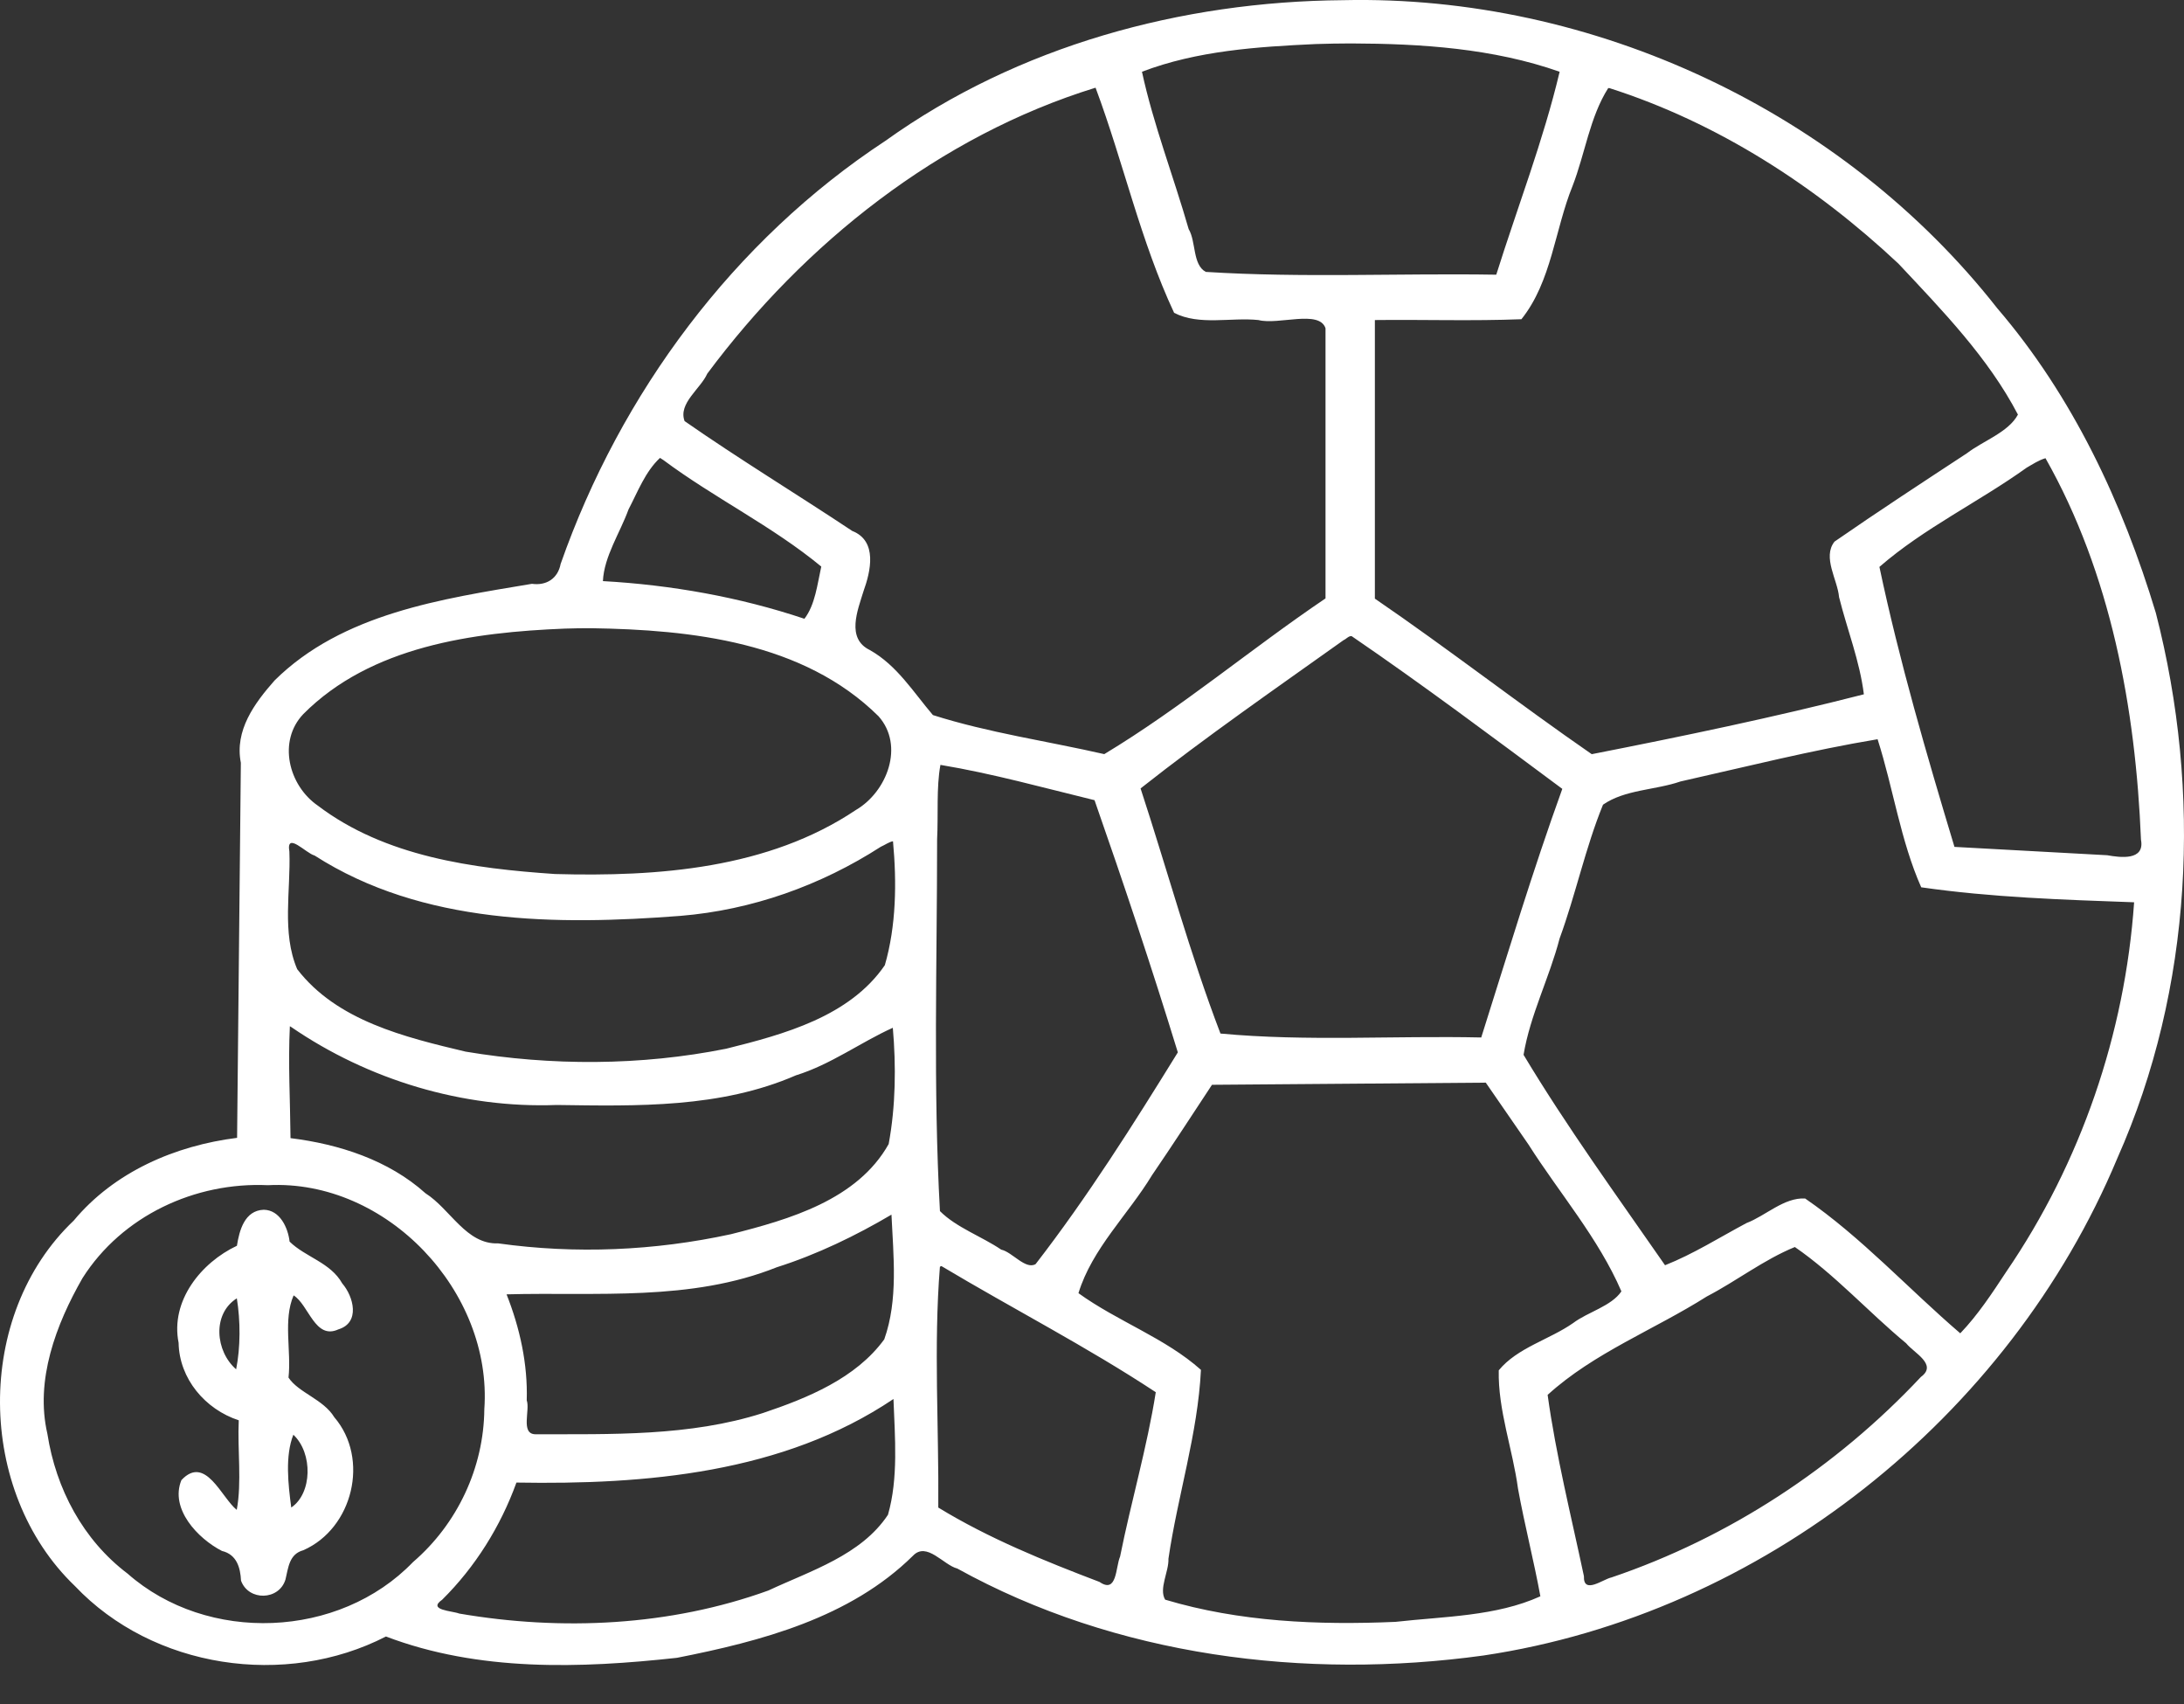 <svg width="50" height="39" viewBox="0 0 50 39" fill="none" xmlns="http://www.w3.org/2000/svg">
<rect x="0" y="0" width="50" height="39" fill="#333333" stroke="none"/>
<g clip-path="url(#clip0_57_5)">
<path d="M30.752 0.004C27.047 0.033 23.306 1.049 20.272 3.222C16.801 5.502 14.205 9.002 12.835 12.907C12.771 13.242 12.509 13.408 12.178 13.362C10.118 13.706 7.836 14.04 6.286 15.574C5.823 16.099 5.368 16.718 5.514 17.459C5.486 20.32 5.457 23.181 5.428 26.042C4.009 26.22 2.617 26.82 1.687 27.937C-0.59 30.098 -0.543 34.136 1.713 36.298C3.505 38.19 6.535 38.638 8.836 37.455C10.956 38.262 13.281 38.186 15.498 37.943C17.425 37.563 19.463 37.028 20.902 35.606C21.216 35.277 21.602 35.821 21.917 35.9C25.55 37.909 29.883 38.453 33.962 37.89C40.332 36.942 45.995 32.441 48.473 26.511C50.204 22.622 50.413 18.127 49.355 14.027C48.595 11.509 47.45 9.065 45.726 7.057C42.19 2.552 36.475 -0.124 30.752 0.004ZM30.927 0.994C32.538 0.999 34.181 1.106 35.706 1.642C35.332 3.221 34.741 4.74 34.255 6.287C32.039 6.251 29.816 6.363 27.605 6.223C27.299 6.059 27.385 5.53 27.213 5.243C26.869 4.045 26.403 2.843 26.144 1.642C27.403 1.161 28.789 1.069 30.127 1.008C30.393 0.999 30.66 0.995 30.927 0.994ZM25.081 2.007L25.087 2.022C25.72 3.72 26.111 5.517 26.88 7.16C27.457 7.457 28.18 7.259 28.811 7.325C29.266 7.444 30.203 7.082 30.346 7.513V13.696C28.636 14.851 27.047 16.196 25.281 17.26C23.976 16.962 22.631 16.771 21.358 16.366C20.913 15.845 20.538 15.23 19.916 14.879C19.366 14.615 19.636 13.966 19.768 13.534C19.932 13.079 20.097 12.382 19.511 12.152C18.238 11.306 16.924 10.509 15.673 9.638C15.521 9.233 16.04 8.897 16.192 8.552C18.417 5.564 21.503 3.111 25.081 2.007ZM36.844 2.016C39.328 2.809 41.567 4.257 43.462 6.034C44.464 7.103 45.517 8.184 46.198 9.489C45.982 9.893 45.403 10.088 45.033 10.372C44.015 11.04 42.997 11.705 41.999 12.396C41.716 12.754 42.07 13.271 42.103 13.666C42.288 14.408 42.577 15.13 42.671 15.891C40.612 16.418 38.524 16.852 36.441 17.261C34.774 16.109 33.156 14.85 31.476 13.701V7.325C32.593 7.312 33.721 7.35 34.831 7.306C35.524 6.44 35.594 5.259 36.002 4.256C36.287 3.521 36.396 2.681 36.817 2.018C36.826 2.015 36.835 2.015 36.844 2.016ZM15.11 10.48L15.188 10.53C16.354 11.399 17.682 12.042 18.802 12.967C18.713 13.365 18.663 13.843 18.416 14.162C16.93 13.664 15.36 13.387 13.803 13.3C13.829 12.736 14.196 12.194 14.389 11.66C14.601 11.256 14.771 10.796 15.11 10.48ZM46.829 10.487C48.326 13.132 48.893 16.214 49.015 19.219C49.108 19.707 48.532 19.625 48.243 19.574C47.077 19.509 45.911 19.446 44.745 19.383C44.107 17.267 43.483 15.132 43.027 12.975C44.049 12.086 45.298 11.492 46.398 10.704C46.537 10.624 46.674 10.532 46.829 10.487ZM13.533 14.378C15.832 14.413 18.391 14.69 20.112 16.392C20.712 17.066 20.309 18.121 19.595 18.538C17.586 19.885 15.059 20.069 12.707 20.004C10.83 19.877 8.818 19.609 7.274 18.437C6.607 17.976 6.352 16.965 6.944 16.343C8.49 14.789 10.829 14.471 12.934 14.387C13.134 14.38 13.333 14.378 13.533 14.378ZM30.945 14.56C32.58 15.677 34.174 16.872 35.767 18.055C35.088 19.932 34.513 21.843 33.911 23.745C31.924 23.701 29.916 23.84 27.941 23.655C27.241 21.827 26.724 19.912 26.112 18.045C27.615 16.859 29.199 15.763 30.761 14.65C30.818 14.628 30.881 14.547 30.945 14.56ZM42.985 16.919C43.343 18.037 43.51 19.241 43.984 20.308C45.595 20.54 47.232 20.592 48.858 20.651C48.648 23.663 47.637 26.612 45.931 29.107C45.608 29.597 45.285 30.091 44.878 30.516C43.689 29.497 42.617 28.318 41.326 27.43C40.842 27.404 40.423 27.826 39.983 27.993C39.367 28.321 38.768 28.701 38.119 28.958C37.018 27.37 35.873 25.796 34.88 24.142C35.03 23.233 35.472 22.377 35.705 21.48C36.074 20.474 36.295 19.405 36.699 18.417C37.2 18.069 37.897 18.085 38.472 17.886C39.97 17.55 41.477 17.169 42.985 16.919ZM21.53 17.506C22.718 17.703 23.894 18.031 25.058 18.314C25.727 20.226 26.371 22.151 26.965 24.086C25.943 25.74 24.898 27.396 23.709 28.932C23.477 29.067 23.174 28.655 22.922 28.601C22.473 28.297 21.894 28.095 21.519 27.719C21.362 24.906 21.454 22.04 21.454 19.207C21.483 18.65 21.434 18.024 21.53 17.506ZM20.444 19.254C20.531 20.192 20.519 21.189 20.257 22.091C19.451 23.266 17.95 23.673 16.626 24.002C14.672 24.394 12.618 24.397 10.659 24.069C9.275 23.74 7.714 23.365 6.804 22.182C6.446 21.343 6.659 20.382 6.625 19.491C6.545 19.018 7.01 19.534 7.201 19.58C9.672 21.166 12.75 21.179 15.577 20.962C17.213 20.828 18.788 20.267 20.165 19.38C20.253 19.343 20.356 19.267 20.444 19.254ZM6.636 23.488L6.667 23.506C8.435 24.718 10.599 25.371 12.746 25.29C14.589 25.316 16.495 25.363 18.223 24.611C19.018 24.365 19.695 23.86 20.44 23.523C20.516 24.399 20.506 25.315 20.345 26.184C19.629 27.461 18.072 27.91 16.732 28.248C14.982 28.628 13.178 28.705 11.408 28.458C10.671 28.485 10.314 27.674 9.74 27.31C8.895 26.551 7.761 26.186 6.651 26.049C6.644 25.196 6.594 24.341 6.636 23.488ZM34.015 24.779C34.34 25.25 34.665 25.72 34.99 26.191C35.699 27.307 36.594 28.337 37.12 29.556C36.89 29.896 36.353 30.026 36.015 30.281C35.472 30.661 34.74 30.843 34.312 31.363C34.292 32.271 34.632 33.171 34.753 34.072C34.901 34.889 35.12 35.739 35.265 36.535C34.25 36.996 33.053 36.995 31.948 37.12C30.18 37.197 28.374 37.121 26.675 36.612C26.525 36.363 26.763 35.966 26.75 35.676C26.961 34.233 27.423 32.812 27.494 31.352C26.677 30.623 25.579 30.24 24.69 29.597C25.002 28.577 25.828 27.798 26.374 26.897C26.841 26.214 27.291 25.519 27.747 24.828C29.836 24.812 31.925 24.796 34.015 24.779ZM6.134 27.126C8.855 26.985 11.279 29.56 11.088 32.254C11.076 33.592 10.47 34.88 9.456 35.751C7.765 37.506 4.749 37.626 2.921 36.016C1.901 35.246 1.281 34.075 1.085 32.817C0.8 31.588 1.282 30.313 1.888 29.254C2.794 27.825 4.467 27.049 6.134 27.126ZM6.037 27.688C5.597 27.704 5.479 28.166 5.424 28.512C4.604 28.898 3.897 29.773 4.089 30.734C4.104 31.556 4.698 32.256 5.466 32.507C5.434 33.178 5.539 33.923 5.42 34.557C5.071 34.28 4.704 33.287 4.153 33.876C3.884 34.535 4.53 35.214 5.081 35.497C5.419 35.577 5.503 35.877 5.518 36.177C5.689 36.649 6.392 36.632 6.536 36.149C6.601 35.881 6.619 35.569 6.943 35.481C8.081 34.982 8.467 33.384 7.653 32.436C7.405 32.026 6.833 31.876 6.605 31.529C6.673 30.922 6.478 30.209 6.722 29.648C7.069 29.864 7.211 30.672 7.746 30.426C8.254 30.273 8.095 29.674 7.834 29.372C7.565 28.894 6.993 28.773 6.63 28.417C6.594 28.1 6.408 27.692 6.037 27.688ZM20.409 27.8C20.453 28.741 20.566 29.749 20.244 30.654C19.594 31.547 18.486 31.998 17.468 32.34C15.791 32.878 13.989 32.823 12.248 32.826C11.916 32.811 12.139 32.271 12.059 32.05C12.084 31.217 11.902 30.395 11.597 29.624C13.666 29.569 15.815 29.791 17.784 29.004C18.704 28.713 19.599 28.278 20.409 27.8ZM41.091 28.541C42.004 29.169 42.778 30.031 43.64 30.745C43.814 30.964 44.367 31.229 43.977 31.514C42.036 33.584 39.584 35.193 36.891 36.104C36.704 36.141 36.246 36.503 36.262 36.075C35.97 34.698 35.622 33.308 35.431 31.925C36.491 30.961 37.871 30.435 39.075 29.673C39.758 29.318 40.38 28.831 41.091 28.541ZM21.556 28.979C23.177 29.948 24.888 30.827 26.46 31.864C26.261 33.126 25.895 34.369 25.643 35.626C25.538 35.867 25.578 36.486 25.172 36.206C23.911 35.726 22.64 35.212 21.481 34.504C21.497 32.671 21.372 30.818 21.518 28.996C21.527 28.984 21.541 28.977 21.556 28.979ZM5.422 29.715C5.506 30.233 5.507 30.833 5.406 31.34C4.931 30.927 4.853 30.073 5.422 29.715ZM20.454 32.02L20.455 32.024C20.488 32.897 20.569 33.832 20.329 34.669C19.716 35.595 18.558 35.95 17.592 36.402C15.341 37.217 12.856 37.332 10.513 36.93C10.355 36.867 9.778 36.854 10.122 36.614C10.88 35.865 11.461 34.934 11.823 33.932C14.783 33.983 17.929 33.718 20.454 32.02ZM6.716 32.837C7.166 33.258 7.15 34.179 6.668 34.503C6.598 33.98 6.523 33.323 6.716 32.837Z" fill="white"/>
</g>
<defs>
<clipPath id="clip0_57_5">
<rect width="50" height="38.109" fill="white"/>
</clipPath>
</defs>
</svg>
